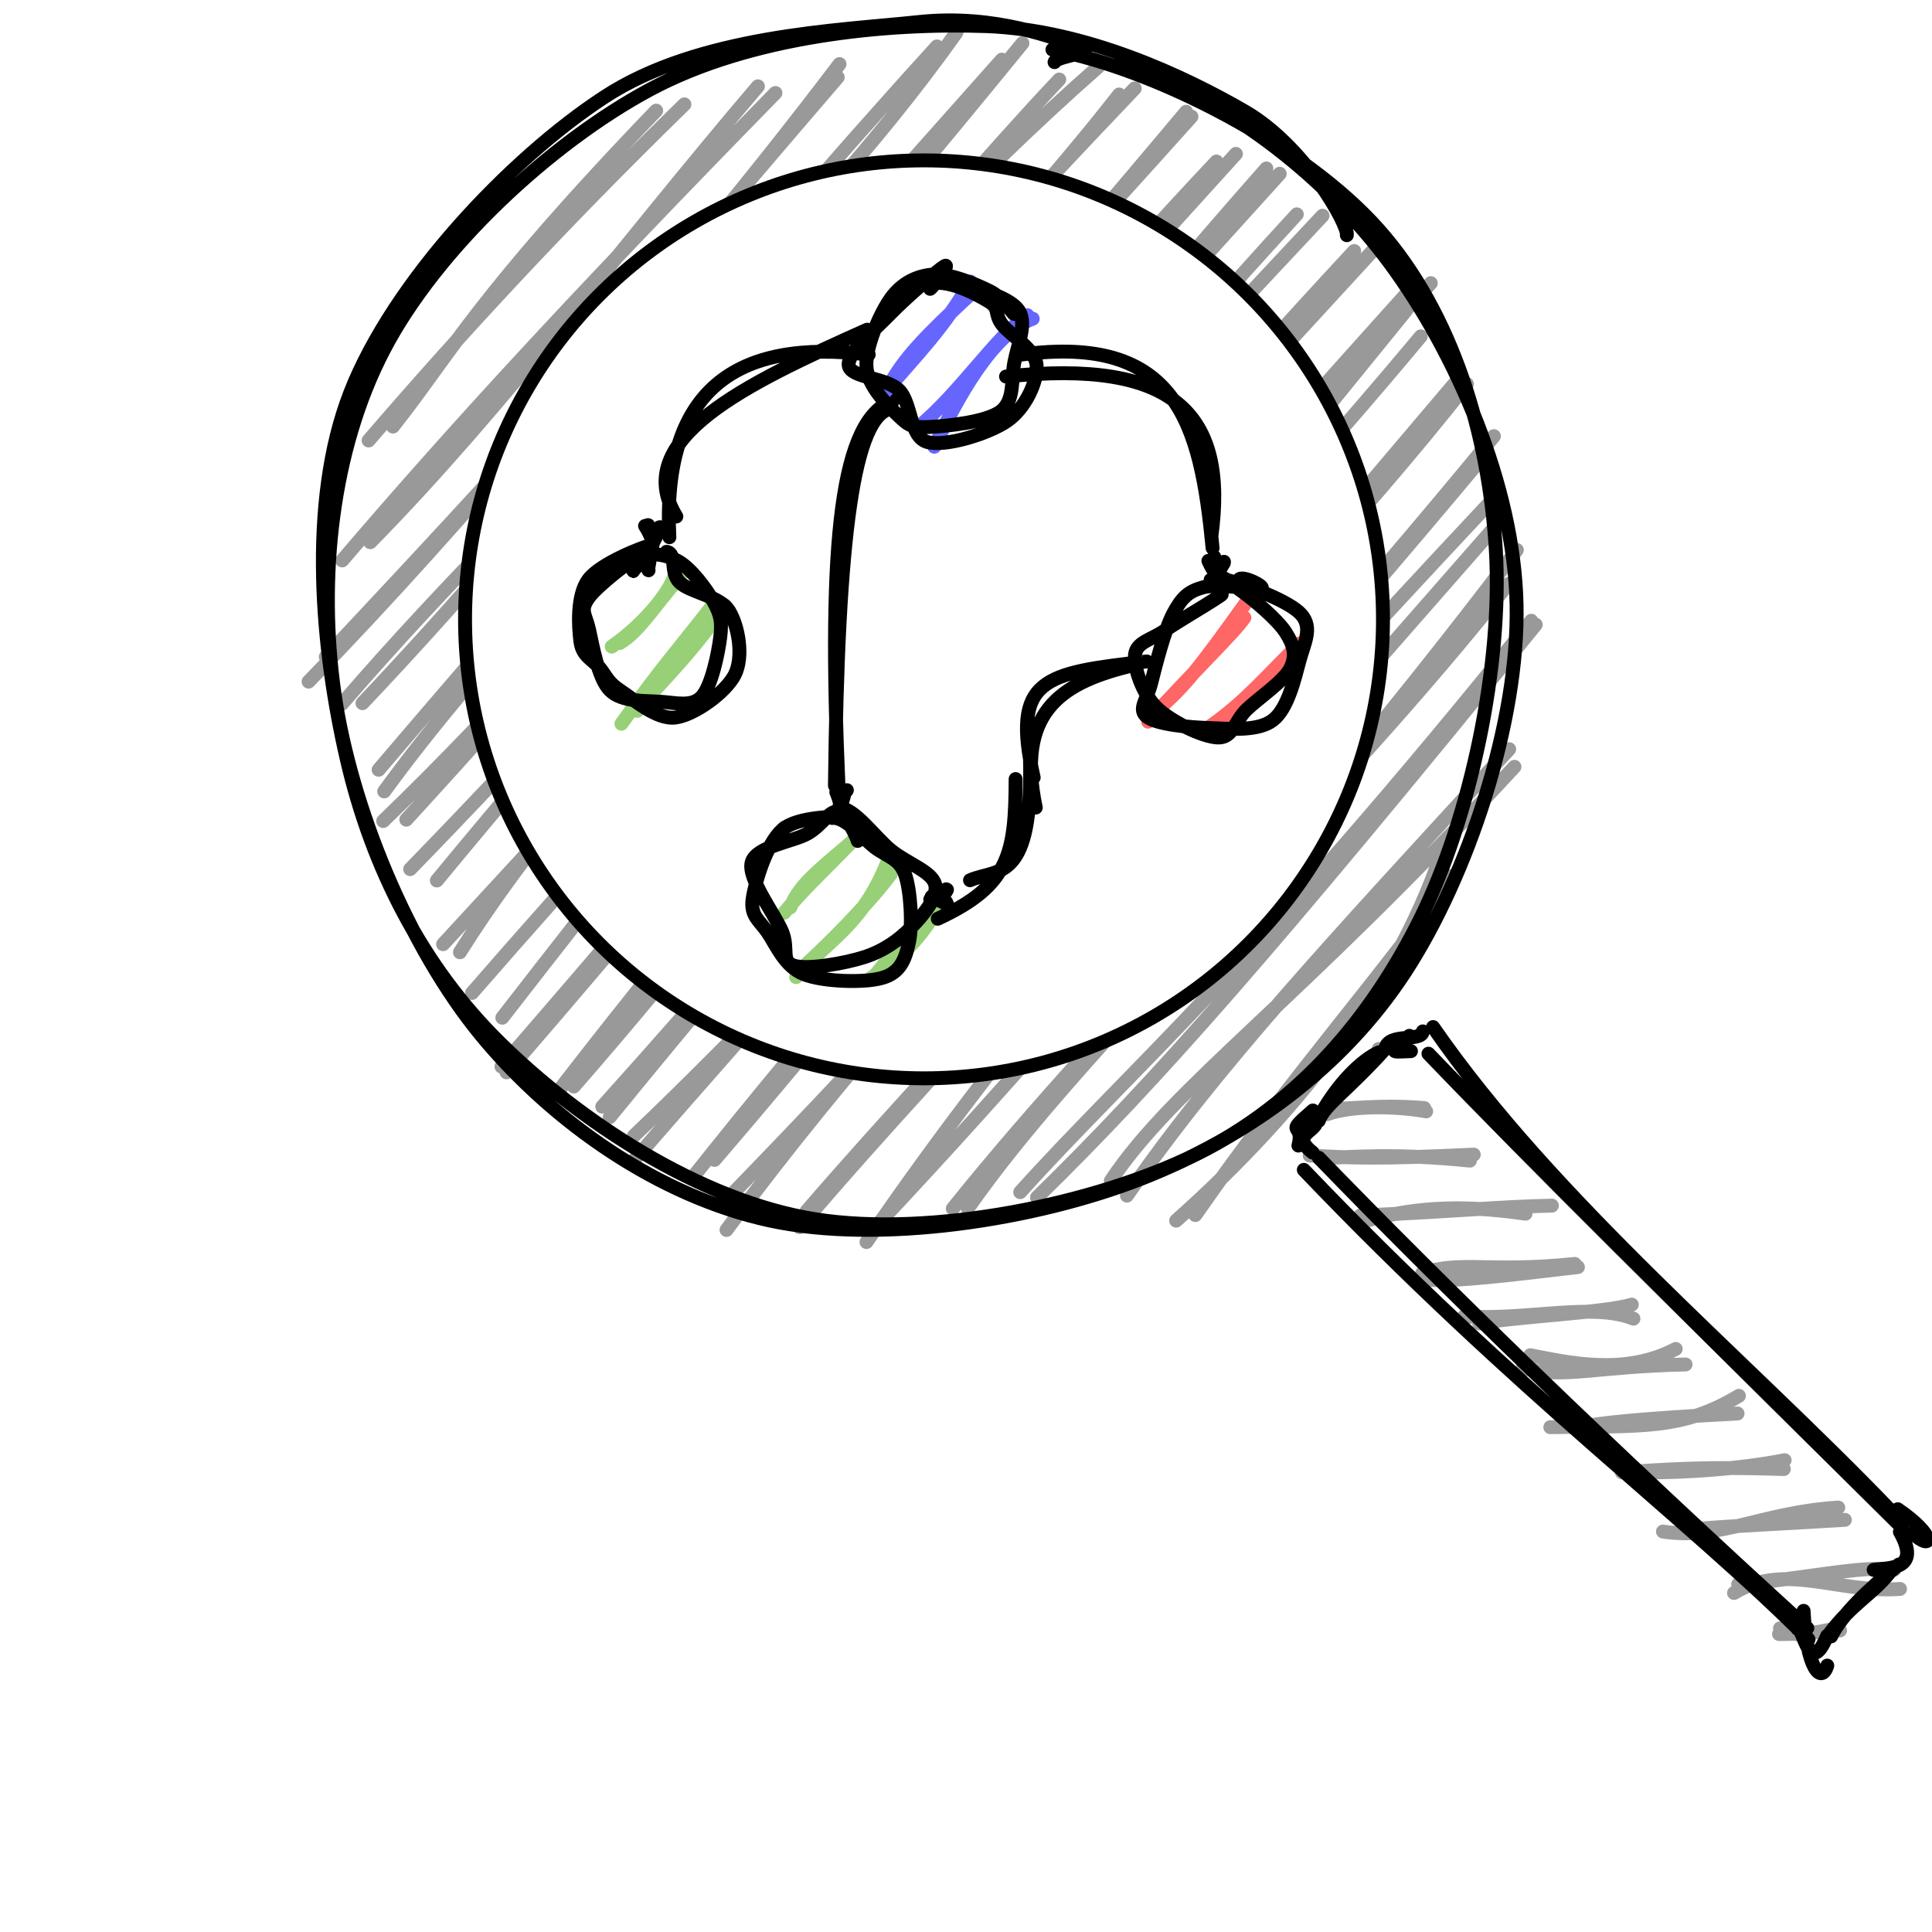 <?xml version="1.0" encoding="UTF-8"?>
<!DOCTYPE svg PUBLIC "-//W3C//DTD SVG 1.1//EN" "http://www.w3.org/Graphics/SVG/1.1/DTD/svg11.dtd">
<svg xmlns:xlink="http://www.w3.org/1999/xlink" xmlns="http://www.w3.org/2000/svg" version="1.1" width="40px"
     height="40px" viewBox="-0.5 -0.5 139 136"
     content="&lt;mxfile host=&quot;app.diagrams.net&quot; modified=&quot;2020-12-02T11:11:11.337Z&quot; agent=&quot;5.0 (X11; Linux x86_64) AppleWebKit/537.36 (KHTML, like Gecko) Chrome/87.0.428.66 Safari/537.36&quot; version=&quot;13.10.2&quot; etag=&quot;WTquhr2SHrhAu1M2jsf7&quot; type=&quot;google&quot;&gt;&lt;diagram id=&quot;2DOjGls7PIU4YEeDoT6T&quot;&gt;1VjbbusoFP2avFrGGGMem7aZ83BGOlJHmnMeqU1spsREmNzm6wds8CVx1cwkaTqu1MDivtbem8sMPq72vym6Ln+XOROzKMz3M/g0iyIcJ+a/BQ4tAHDcAoXiuYN64IX/zcbghuesHkFaSqH5egxmsqpYpkcYVUruxtWWUowHXdPCDRj2wEtGBTup9ifPddmiaYR7/BvjRelHBglpS1bUV3Yd1yXN5W4AwecZfFRS6ja12j8yYanztLTtFu+UdhNTrNLnNIjaBlsqNm5tbl764BdrGhheTWa+K7lmL2ua2ZKdEdZgpV4JkwMmSet1S/aS75npf15rJd86hmyVJRfiUQqpmq4haT6DF4rm3EzZl1WysgMuZaUXdMWFNZNvTGyZ5hl1Bc4qAHb5Qb9h89kpCV5UBhNsqe2E3pjO/FzcypnSbP8ue6DTxJgykyum1cFU8Q1CkrZtnB0nieNvNzALFACHlgOjGMDUmWPRDdArZhJOtGkB4V0FXDTf5wl4Dc1AiAOSREkaRjGMQArHCmIQIEgSjGAYAQjAiZ5JEoQxIDhNQ4xBStCptu9UuUTn+GOdldxUudWtUeoDrT/2zUf793nSKqmp5tIiMbLDClpbvmzVLkqGt3BikMAgJSMrwAgEUXoiPYoCOCE3CAOUXi4xuqIrH4uJn4wl3oS8iAQoHpMHSBDiE/IMSwROkufhS8hL/pfkARMoojF5YRiEySR58TR58eXk4VOucnPgcVmpdCkLWVHx3KPzbKO2XbDpq3yXcu3Av5jWBxcJ6EbLMclsz/VP59I2/cumA+RyT/tB0dPBZyqzsJ99RZv9NSzrmzW5vl3+YI99JpvZsMKzFlxw0U2n8sfMd2KMZWSkcy03KvOQO85pqgrmN4GzzUExYULfdtz9JXqmX0RP8Elq/lHy6iNFjTT6ygqj6yvcNDWro4dBhbXkla4HPf+wwDCO+F3JH2LcdtabS9tlbzzd3M6yJ3JHewKz28eHY+O4S7zwt4F7BAw/n1tsn4n5mjvC9bdPiI/MPuy206O9M53eO69wavM3hLsH27OdA4xco/eUL+Mc0VcOtTEOUGKOTCkkMYiPTr7mahkijDFJUUTcnW3x37qKYIBwShJkOiMkAVcN6J7iW/j7YmE9/ib+jvAR3VGA0JS/h2TS3z18kb+f8eJi7qtrm+Sr5iFxbpdtLsfiO31l4oesubvovkqt5cpUELZgTrO3ornED9hcNt+gjwd3bdY2VJw+2TRDPng09IhJl1rb59EHu9JooVjNqMrKwASaV0V5VQdSFaagttfwzCT4ymaFiUzmp69Vb4trPZ7h8akFIzihZTr5ehbDAP97Me26u6fV1m3652n4/A8=&lt;/diagram&gt;&lt;/mxfile&gt;"
     style="background-color: rgb(255, 255, 255);">
    <defs/>
    <g>
        <ellipse cx="65.56" cy="42.56" rx="42.56" ry="42.56" fill="none" stroke="none" pointer-events="all"/>
        <path d="M 27.08 23.2 C 27.08 23.2 27.08 23.2 27.08 23.2 M 27.08 23.2 C 27.08 23.2 27.08 23.2 27.08 23.2 M 27.77 28.69 C 31.86 23.53 33.87 19.31 46.71 5.96 M 26.02 29.69 C 32.49 22.18 39.57 14.46 48.74 5.51 M 24.12 38.32 C 32.25 28.82 40.74 19.56 55.29 4.69 M 26.14 37.01 C 35.72 27.26 44.19 15.75 54.03 4.21 M 21.7 47.04 C 33.36 35.05 43.26 22.76 59.77 3.56 M 22.94 45.26 C 35.08 32.29 47.08 19.51 59.9 2.61 M 24.1 48.64 C 39.19 31.14 56.4 17.15 68.31 0.34 M 25.58 48.59 C 38.56 34.9 50.1 19.82 66.91 1.34 M 27.14 54.94 C 36.45 42.2 45.8 34.55 73.06 1.11 M 26.74 53.38 C 42.12 35.33 58.11 17.44 71.58 2.29 M 27.07 57.07 C 44.67 40.12 59.33 19.67 78.5 2.82 M 28.73 56.97 C 47.94 35.98 66.38 13.58 75.71 3.72 M 29.01 60.53 C 45.18 43.92 63.12 23.24 81.14 4.36 M 30.93 61.35 C 50.28 37.86 70.75 16.71 80.02 4.8 M 32.59 66.51 C 41.5 52.34 55.47 39.6 85.22 6.39 M 31.38 65.93 C 46.77 49.19 63.35 31.7 84.84 6.04 M 35.64 71.22 C 51.53 50.72 70.93 26.69 87.02 9.62 M 33.46 69.44 C 49.26 51.26 65.84 34.08 88.42 9.07 M 35.94 75.15 C 55.73 52.35 72.09 31.15 90.61 10.12 M 35.58 74.74 C 52.57 55.13 67.71 36.78 91.57 10.5 M 40.78 76.17 C 56.71 57.95 71.75 36.26 92.8 13.42 M 39.75 76.41 C 54.47 57.35 70.8 38.94 94.65 13.52 M 42.83 77.62 C 59.64 58.94 76.81 37.74 96.93 16.06 M 43.37 78.37 C 54.99 64.11 68 48.93 98.3 16 M 45.02 81.59 C 65.59 57.79 88.78 33.26 102.44 18.37 M 45.11 79.72 C 61.52 64.08 76 46.57 100.98 18.81 M 50.91 81.45 C 64.45 65.68 78.18 47.95 100.65 20.35 M 49.26 82.81 C 67.48 59.83 87.26 39.55 101.72 22.2 M 51.77 86.49 C 69.13 62.99 88.9 46.09 105.04 25.63 M 51.73 84.37 C 70.53 65.05 86.57 46.38 104.36 25.35 M 57.53 85.14 C 69.14 71.67 86.23 54.61 106.98 29.38 M 57.02 86.29 C 68.94 72.26 82.74 58.98 106.29 30.75 M 61.84 87.36 C 72.91 71.21 85.4 56.88 106.77 34.07 M 62.22 86.53 C 72.4 75.74 81.64 64.87 107.38 35.53 M 69.13 84.94 C 77.14 73.55 87.76 65.05 108.63 37.57 M 68.05 84.95 C 80.45 69.52 94.95 56.46 108 40.03 M 72.9 83.77 C 80.63 75.17 89.16 68.14 109.67 42.66 M 74.11 84.15 C 82.64 75.81 90.92 66.44 109.99 42.94 M 79.42 82.95 C 83.99 76.09 92.71 70.25 108.46 53.17 M 80.58 84.02 C 86.98 74.77 95.04 66.08 108.08 51.9 M 84.12 85.82 C 93.51 77.46 100.04 68.45 103.02 59.92 M 85.5 85.42 C 92.63 75.18 99.53 67.55 103.98 61.01"
              fill="none" stroke="#999999" stroke-linejoin="round" stroke-linecap="round" stroke-miterlimit="10"
              pointer-events="all"/>
        <path d="M 79.94 2.65 C 87.25 4.75 94.71 10.46 99.49 16.93 C 104.27 23.4 108.43 32.96 108.61 41.46 C 108.8 49.96 105.09 61.04 100.6 67.93 C 96.1 74.82 89.24 79.82 81.62 82.8 C 74 85.78 62.8 87.52 54.88 85.81 C 46.97 84.09 39.35 78.82 34.13 72.5 C 28.91 66.17 24.73 56.08 23.56 47.86 C 22.39 39.64 23.34 30.39 27.12 23.16 C 30.9 15.92 39.03 8.33 46.25 4.45 C 53.48 0.57 63.33 -0.38 70.47 -0.12 C 77.6 0.14 84.75 3.51 89.07 6.02 C 93.39 8.52 96.56 14.24 96.4 14.92 M 75.22 1.57 C 82.77 3 93.39 8.53 98.7 14.53 C 104.02 20.53 106.62 29.31 107.12 37.57 C 107.62 45.83 105.28 56.83 101.7 64.07 C 98.11 71.31 92.88 77.41 85.62 81.02 C 78.37 84.63 66.5 87.04 58.15 85.72 C 49.8 84.39 41.11 78.58 35.5 73.06 C 29.88 67.55 26.25 60.42 24.45 52.62 C 22.65 44.82 21.61 34.2 24.7 26.26 C 27.79 18.32 36.19 9.41 43 4.97 C 49.81 0.52 59.87 0.2 65.55 -0.41 C 71.24 -1.02 75.47 0.83 77.11 1.31 C 78.75 1.79 75.47 2.01 75.37 2.47"
              fill="none" stroke="#000000" stroke-linejoin="round" stroke-linecap="round" stroke-miterlimit="10"
              pointer-events="all"/>
        <ellipse cx="65.98" cy="42.56" rx="33.021" ry="33.021" fill="#ffffff" stroke="#000000"
                 pointer-events="all"/>
        <rect x="88.89" y="89.28" width="52.35" height="10.58" rx="1.59" ry="1.59" fill="none" stroke="none"
              transform="rotate(45,115.07,94.57)" pointer-events="all"/>
        <path d="M 88.57 91.23 C 88.57 91.23 88.57 91.23 88.57 91.23 M 88.57 91.23 C 88.57 91.23 88.57 91.23 88.57 91.23 M 89.27 97.16 C 90.09 95.42 92.42 93.19 94.16 91.99 M 88.87 97.01 C 90.07 95.93 91.26 94.15 93.89 91.92 M 90.48 100.16 C 92.67 98.2 93.99 97.03 98.78 91.77 M 91.09 99.82 C 92.9 97.89 94.76 95.64 98.89 92.27 M 96.11 100.64 C 100.45 95.91 102.78 93.06 105.35 90.39 M 96.43 101.06 C 98.18 97.76 100.54 95.03 104.42 92.14 M 102.74 100.54 C 104.5 98.96 106.53 96.32 109.8 92.19 M 102.19 100.44 C 103.51 97.8 105.57 97 109.48 92.19 M 107.64 100.08 C 109.21 97.81 113.55 93.07 114.45 91.36 M 106.52 100.48 C 109.9 97.55 112.33 93.24 115.25 91.99 M 111.86 99.1 C 114.12 97.57 117.71 95.37 118.94 91.38 M 112.12 100.13 C 114.78 98.6 115.6 96.51 120.23 91.67 M 116.54 101.74 C 121.13 97 123.38 95.2 124.54 90.55 M 117.96 100.34 C 118.87 98.97 120.77 96.63 125.37 91.52 M 122.48 100.4 C 124.48 98.11 126.48 95.79 130.55 91.99 M 123.04 99.82 C 125.66 97.31 128.36 94.15 130.14 91.5 M 127.58 101.32 C 130.93 98.87 131.62 95.33 135.28 91.18 M 128.47 100.29 C 130.42 97.93 133.16 94.96 136.24 91.47 M 134.32 100.83 C 135.36 96.63 139.59 95.61 142.56 92.18 M 134.09 100.18 C 136.89 96.92 139.57 92.7 141.29 91.5 M 138.46 100.29 C 139.69 99.95 139.92 99.51 141.13 97.73 M 138.7 100.63 C 139.77 99.59 140.63 98.44 141.62 97.34"
              fill="none" stroke="#9c9c9c" stroke-linejoin="round" stroke-linecap="round" stroke-miterlimit="10"
              transform="rotate(45,115.07,94.57)" pointer-events="all"/>
        <path d="M 90.89 89.65 M 90.22 87.35 C 105.2 90.09 123.11 88.36 138.08 88.67 M 91.34 88.94 C 102.69 89.17 116.08 89.06 139.53 88.95 M 139.65 89.28 C 142.69 90.13 140.94 91.63 140.25 92.55 M 138.39 88.24 C 141.73 87.61 142.36 88.63 140.36 88.7 M 141.15 91.54 C 141.5 93.75 140.81 95.28 141.28 98.26 M 141.26 91 C 140.98 93.72 140.9 96.46 141.47 98.1 M 141.24 98.27 C 142.5 101.33 139.66 99.08 139.39 99.42 M 142.76 99.78 C 143.44 101.07 141.81 100.96 138.77 98.2 M 140.47 99.4 C 128.2 99.36 113.11 101.7 90.91 101.19 M 139.84 98.89 C 120.72 99.79 103.68 100.02 91.06 99.81 M 90.48 99.86 C 87.96 100.18 90.28 97.83 88.45 97.96 M 89.4 100.23 C 88.47 98.64 88.14 100.6 88.35 97.71 M 89.14 98.16 C 88.14 95.04 88.31 92.5 88.75 91.39 M 89.17 97.93 C 88.64 96.8 89.12 95 88.88 90.68 M 88.89 90.87 C 88.21 89.9 90.42 88.71 89.92 88.09 M 90.32 89.7 C 89.05 91.07 89.58 90.64 89.46 89"
              fill="none" stroke="#000000" stroke-linejoin="round" stroke-linecap="round" stroke-miterlimit="10"
              transform="rotate(45,115.07,94.57)" pointer-events="all"/>
        <ellipse cx="60" cy="62.54" rx="5.465" ry="5.465" fill="none" stroke="none" pointer-events="all"/>
        <path d="M 55.91 57.54 C 55.91 57.54 55.91 57.54 55.91 57.54 M 55.91 57.54 C 55.91 57.54 55.91 57.54 55.91 57.54 M 56.36 63.29 C 57.06 61.47 58.77 60.36 61.31 58.1 M 55.92 63.67 C 57.21 62.08 58.33 61.08 61.25 58.09 M 56.78 68.3 C 59.09 65.52 61.62 64.65 63.51 59.6 M 57.2 67.66 C 59.45 65.62 62.21 62.76 63.6 60.87 M 61.96 68.52 C 63.78 67.14 64.93 66.55 66.75 63.77 M 62.19 68.48 C 63.47 67.02 64.07 65.88 67.16 62.85"
              fill="none" stroke="#97d077" stroke-linejoin="round" stroke-linecap="round" stroke-miterlimit="10"
              pointer-events="all"/>
        <path d="M 59.37 56.85 C 60.3 56.73 61.56 58.28 62.43 58.96 C 63.31 59.63 64.2 59.75 64.61 60.89 C 65.02 62.04 65.17 64.59 64.89 65.83 C 64.62 67.07 64.25 67.98 62.99 68.35 C 61.73 68.73 58.71 68.64 57.34 68.09 C 55.96 67.55 55.35 66 54.74 65.1 C 54.12 64.19 53.48 63.91 53.65 62.67 C 53.83 61.44 54.64 58.71 55.78 57.7 C 56.91 56.69 59.71 56.82 60.47 56.62 C 61.23 56.42 60.21 56.47 60.31 56.49 M 59.85 56.14 C 60.95 56.07 62.47 58.28 63.63 59.2 C 64.78 60.12 66.55 60.71 66.78 61.63 C 67.02 62.56 65.9 63.86 65.05 64.73 C 64.21 65.6 63.12 66.39 61.72 66.85 C 60.31 67.31 57.62 67.78 56.63 67.48 C 55.64 67.17 56.28 66.26 55.77 65.03 C 55.26 63.79 53.27 61.23 53.58 60.05 C 53.89 58.88 56.61 58.56 57.64 57.95 C 58.67 57.34 59.17 56.31 59.76 56.4 C 60.36 56.49 61.17 58.29 61.21 58.5"
              fill="none" stroke="#000000" stroke-linejoin="round" stroke-linecap="round" stroke-miterlimit="10"
              pointer-events="all"/>
        <ellipse cx="46.49" cy="43.53" rx="5.47" ry="5.47" fill="none" stroke="none" pointer-events="all"/>
        <path d="M 41.69 41.2 C 41.69 41.2 41.69 41.2 41.69 41.2 M 41.69 41.2 C 41.69 41.2 41.69 41.2 41.69 41.2 M 43.51 44.52 C 45.91 42.86 47.89 40.38 48.1 39.13 M 44.1 44.26 C 45.5 43.39 46.35 41.91 48.43 39.47 M 44.21 50.07 C 47.04 46.1 48.45 44.54 50.79 41.53 M 45.36 49.14 C 46.8 47.24 48.71 45.7 51.67 41.55"
              fill="none" stroke="#97d077" stroke-linejoin="round" stroke-linecap="round" stroke-miterlimit="10"
              pointer-events="all"/>
        <path d="M 45.15 38.17 C 46.31 37.7 47.33 37.85 48.28 38.37 C 49.22 38.89 50.32 40.37 50.83 41.28 C 51.33 42.19 51.46 42.69 51.32 43.83 C 51.18 44.97 50.7 47.34 49.99 48.12 C 49.28 48.89 48.16 48.56 47.05 48.49 C 45.95 48.41 44.25 48.53 43.38 47.66 C 42.52 46.79 42.13 44.4 41.88 43.29 C 41.63 42.18 41.19 41.93 41.86 41 C 42.53 40.07 45.19 38.04 45.9 37.72 C 46.62 37.39 46.02 39 46.16 39.03 M 47.46 37.7 C 48.23 37.83 47.66 39.2 48.41 39.91 C 49.16 40.63 51.33 40.88 51.98 41.99 C 52.64 43.1 53.01 45.28 52.36 46.55 C 51.71 47.82 49.48 49.43 48.11 49.62 C 46.74 49.81 45.06 48.29 44.15 47.7 C 43.24 47.11 43.14 46.67 42.66 46.07 C 42.18 45.48 41.39 45.22 41.26 44.16 C 41.12 43.09 40.98 40.85 41.83 39.7 C 42.68 38.54 45.81 37.33 46.35 37.22 C 46.88 37.12 44.97 39.08 45.05 39.09"
              fill="none" stroke="#000000" stroke-linejoin="round" stroke-linecap="round" stroke-miterlimit="10"
              pointer-events="all"/>
        <path d="M 62 23.51 Q 46.5 23.5 46.49 36.19" fill="none" stroke="none" pointer-events="stroke"/>
        <path d="M 46.49 36.94 L 45.99 35.94 L 46.49 36.19 L 46.99 35.94 Z" fill="none" stroke="none"
              pointer-events="all"/>
        <path d="M 62.87 22.62 M 62 23.51 C 52.42 22.34 47.11 26.09 47.66 36.65 M 61.89 21.72 C 53.27 25.57 44.73 29.58 48.16 35.16"
              fill="none" stroke="#000000" stroke-linejoin="round" stroke-linecap="round" stroke-miterlimit="10"
              pointer-events="stroke"/>
        <path d="M 46.13 35.78 C 46.13 35.78 46.13 35.78 46.13 35.78 M 46.13 35.78 C 46.13 35.78 46.13 35.78 46.13 35.78"
              fill="none" stroke="#000000" stroke-linejoin="round" stroke-linecap="round" stroke-miterlimit="10"
              pointer-events="all"/>
        <path d="M 46.77 36.29 M 46.5 36.92 C 46.31 36.69 46.29 36.41 45.91 35.84 M 46.49 36.94 C 46.36 36.68 46.23 36.39 45.99 35.92 M 46.03 35.92 C 46.19 36.05 46.26 36.13 46.47 36.22 M 45.98 35.95 C 46.13 36.03 46.24 36.04 46.46 36.17 M 46.52 36.17 C 46.68 36.13 46.75 36.09 46.98 35.93 M 46.48 36.17 C 46.61 36.09 46.78 36.04 46.98 35.94 M 46.88 36 C 46.88 36.23 46.78 36.49 46.5 37.01 M 46.94 35.94 C 46.84 36.16 46.75 36.42 46.44 36.93"
              fill="none" stroke="#000000" stroke-linejoin="round" stroke-linecap="round" stroke-miterlimit="10"
              pointer-events="all"/>
        <path d="M 63.61 27.39 Q 60 27.4 60 55.2" fill="none" stroke="none" pointer-events="stroke"/>
        <path d="M 60 55.95 L 59.67 54.95 L 60 55.2 L 60.34 54.95 Z" fill="none" stroke="none" pointer-events="all"/>
        <path d="M 64.48 26.84 M 63.61 27.39 C 60.93 27.91 59.77 36.47 59.57 54.52 M 63.77 26.81 C 59.98 28.16 59.05 36.82 59.83 54.66"
              fill="none" stroke="#000000" stroke-linejoin="round" stroke-linecap="round" stroke-miterlimit="10"
              pointer-events="stroke"/>
        <path d="M 60.43 54.85 C 60.43 54.85 60.43 54.85 60.43 54.85 M 60.43 54.85 C 60.43 54.85 60.43 54.85 60.43 54.85"
              fill="none" stroke="#000000" stroke-linejoin="round" stroke-linecap="round" stroke-miterlimit="10"
              pointer-events="all"/>
        <path d="M 60.63 56.38 M 59.96 55.89 C 59.89 55.79 59.93 55.42 59.67 54.99 M 59.96 55.96 C 59.92 55.6 59.78 55.28 59.68 55 M 59.68 54.98 C 59.81 55 59.84 55.08 59.98 55.17 M 59.68 54.95 C 59.8 55.04 59.9 55.14 60 55.18 M 60.01 55.19 C 60.11 55.07 60.29 54.97 60.31 54.93 M 60 55.19 C 60.11 55.1 60.21 55.04 60.34 54.96 M 60.25 54.95 C 60.27 55.21 60.16 55.4 59.93 55.86 M 60.3 54.94 C 60.25 55.17 60.16 55.47 60.02 55.92"
              fill="none" stroke="#000000" stroke-linejoin="round" stroke-linecap="round" stroke-miterlimit="10"
              pointer-events="all"/>
        <path d="M 72.98 23.51 Q 87 23.5 87.04 38.68" fill="none" stroke="none" pointer-events="stroke"/>
        <path d="M 87.04 39.43 L 86.54 38.43 L 87.04 38.68 L 87.54 38.43 Z" fill="none" stroke="none"
              pointer-events="all"/>
        <path d="M 73.85 23.47 M 72.98 23.51 C 84.15 22.03 85.87 28.36 86.74 37.43 M 71.88 25.09 C 84.08 23.79 87.86 27.83 86.65 36.62"
              fill="none" stroke="#000000" stroke-linejoin="round" stroke-linecap="round" stroke-miterlimit="10"
              pointer-events="stroke"/>
        <path d="M 86.86 38.07 C 86.86 38.07 86.86 38.07 86.86 38.07 M 86.86 38.07 C 86.86 38.07 86.86 38.07 86.86 38.07"
              fill="none" stroke="#000000" stroke-linejoin="round" stroke-linecap="round" stroke-miterlimit="10"
              pointer-events="all"/>
        <path d="M 88.42 38.77 M 87.08 39.41 C 86.78 39.04 86.64 38.78 86.44 38.35 M 87.06 39.41 C 86.82 39.14 86.75 38.7 86.54 38.46 M 86.55 38.39 C 86.73 38.56 86.78 38.54 87.01 38.71 M 86.52 38.41 C 86.69 38.53 86.89 38.61 87.03 38.69 M 87.09 38.67 C 87.24 38.63 87.32 38.46 87.56 38.42 M 87.02 38.69 C 87.21 38.58 87.37 38.5 87.56 38.44 M 87.55 38.5 C 87.44 38.72 87.27 38.85 87.12 39.47 M 87.52 38.43 C 87.44 38.73 87.22 39.04 87.06 39.43"
              fill="none" stroke="#000000" stroke-linejoin="round" stroke-linecap="round" stroke-miterlimit="10"
              pointer-events="all"/>
        <ellipse cx="67.49" cy="23.51" rx="5.49" ry="5.49" fill="none" stroke="none"
                 pointer-events="all"/>
        <path d="M 63.74 19.29 C 63.74 19.29 63.74 19.29 63.74 19.29 M 63.74 19.29 C 63.74 19.29 63.74 19.29 63.74 19.29 M 63.1 26.28 C 65.49 23.49 67.48 21.52 69.32 18.26 M 63.3 26.07 C 64.42 23.82 66.24 22.04 69.35 19.14 M 66.72 30.14 C 68.36 26.67 70.88 22 73.8 20.93 M 65.48 28.8 C 68.56 26.3 71.17 22.19 73.42 20.68"
              fill="none" stroke="#6666ff" stroke-linejoin="round" stroke-linecap="round" stroke-miterlimit="10"
              pointer-events="all"/>
        <path d="M 68.92 18.52 C 70.03 18.82 72.21 19.43 72.81 20.36 C 73.4 21.3 72.69 22.9 72.47 24.11 C 72.25 25.31 72.51 26.83 71.49 27.6 C 70.47 28.37 67.58 28.66 66.36 28.72 C 65.14 28.77 64.91 28.65 64.16 27.93 C 63.41 27.21 61.93 25.8 61.84 24.39 C 61.75 22.98 62.8 20.56 63.6 19.45 C 64.41 18.34 65.49 17.83 66.67 17.75 C 67.86 17.66 69.74 18.46 70.7 18.94 C 71.67 19.41 72.37 20.58 72.46 20.59 M 66.59 18.36 C 68.01 18.2 69.8 19.19 70.64 19.69 C 71.47 20.19 71.01 20.57 71.59 21.34 C 72.16 22.11 74.02 23.14 74.08 24.29 C 74.15 25.45 73.29 27.35 71.98 28.27 C 70.67 29.19 67.52 30.17 66.22 29.8 C 64.92 29.43 65.11 26.98 64.17 26.06 C 63.22 25.14 60.65 25.19 60.56 24.27 C 60.47 23.35 62.46 21.71 63.61 20.52 C 64.76 19.34 66.98 17.44 67.45 17.15 C 67.92 16.86 66.8 18.47 66.42 18.78"
              fill="none" stroke="#000000" stroke-linejoin="round" stroke-linecap="round" stroke-miterlimit="10"
              pointer-events="all"/>
        <path d="M 82 45.59 Q 72.57 45.6 72.57 54.05 Q 72.57 62.5 67.34 62.53" fill="none" stroke="none"
              pointer-events="stroke"/>
        <path d="M 66.59 62.53 L 67.59 62.02 L 67.34 62.53 L 67.59 63.02 Z" fill="none" stroke="none"
              pointer-events="all"/>
        <path d="M 82.87 45.21 M 82 45.59 C 74.57 46.44 72.26 46.78 73.87 53.94 M 80.63 45.96 C 75.69 47.19 72.61 49.38 74.02 56.1 M 72.57 54.05 C 72.55 59.43 72.14 61.69 66.97 64.1 M 73.6 52.31 C 73.86 61.6 71.32 60.45 69.29 61.33"
              fill="none" stroke="#000000" stroke-linejoin="round" stroke-linecap="round" stroke-miterlimit="10"
              pointer-events="stroke"/>
        <path d="M 66.43 62.71 C 66.43 62.71 66.43 62.71 66.43 62.71 M 66.43 62.71 C 66.43 62.71 66.43 62.71 66.43 62.71"
              fill="none" stroke="#000000" stroke-linejoin="round" stroke-linecap="round" stroke-miterlimit="10"
              pointer-events="all"/>
        <path d="M 67.62 60.79 M 66.68 62.55 C 66.88 62.22 67.29 62.03 67.63 62.01 M 66.54 62.5 C 66.94 62.38 67.16 62.22 67.58 61.98 M 67.62 62.04 C 67.55 62.19 67.39 62.35 67.32 62.51 M 67.6 62.02 C 67.51 62.13 67.47 62.24 67.36 62.54 M 67.3 62.5 C 67.39 62.61 67.45 62.79 67.63 63.03 M 67.32 62.53 C 67.4 62.66 67.5 62.82 67.61 63.01 M 67.58 62.92 C 67.34 62.89 67.06 62.66 66.53 62.51 M 67.56 63.04 C 67.3 62.85 66.96 62.76 66.64 62.56"
              fill="none" stroke="#000000" stroke-linejoin="round" stroke-linecap="round" stroke-miterlimit="10"
              pointer-events="all"/>
        <ellipse cx="87.05" cy="45.59" rx="5.045" ry="5.045" fill="none" stroke="none" pointer-events="all"/>
        <path d="M 81.19 45.07 C 81.19 45.07 81.19 45.07 81.19 45.07 M 81.19 45.07 C 81.19 45.07 81.19 45.07 81.19 45.07 M 82.1 49.92 C 85.85 45.8 88.13 43.7 89.03 42.44 M 82.79 49.05 C 84.69 47.45 85.82 46.02 89.21 41.27 M 86.53 50.28 C 89.05 48.55 90.71 46.53 93.04 44.28 M 86.5 50.75 C 87.79 49.61 90.08 47.5 92.9 44.47"
              fill="none" stroke="#ff6666" stroke-linejoin="round" stroke-linecap="round" stroke-miterlimit="10"
              pointer-events="all"/>
        <path d="M 86.6 39.72 C 87.45 39.18 87.84 39.83 88.74 40.46 C 89.64 41.09 91.4 42.56 92 43.5 C 92.6 44.44 92.79 45.16 92.33 46.09 C 91.86 47.01 90.06 48.22 89.19 49.05 C 88.33 49.88 88.21 51.09 87.13 51.06 C 86.04 51.04 83.68 49.88 82.69 48.89 C 81.69 47.89 81.06 46.03 81.16 45.11 C 81.26 44.19 82.34 44.03 83.28 43.38 C 84.23 42.72 86.13 41.62 86.81 41.17 C 87.49 40.72 87.42 40.8 87.38 40.69 M 87.9 39.76 C 89.25 40.14 92.28 41.25 93.12 42.21 C 93.97 43.17 93.33 44.27 92.99 45.54 C 92.65 46.81 92.15 49.01 91.07 49.82 C 90 50.63 88.04 50.43 86.53 50.38 C 85.03 50.34 82.73 50.11 82.03 49.58 C 81.33 49.04 82.01 48.4 82.32 47.16 C 82.63 45.92 83.29 43.29 83.91 42.14 C 84.53 40.99 84.98 40.56 86.04 40.26 C 87.09 39.96 89.79 40.44 90.22 40.35 C 90.66 40.26 88.84 39.33 88.63 39.71"
              fill="none" stroke="#000000" stroke-linejoin="round" stroke-linecap="round" stroke-miterlimit="10"
              pointer-events="all"/>
        <image x="-0.5" y="90.5" width="108.12" height="43.79"
               xlink:href="https://research.jetbrains.org/static/img/logo/jetbrains.svg" preserveAspectRatio="none"/>
    </g>
</svg>